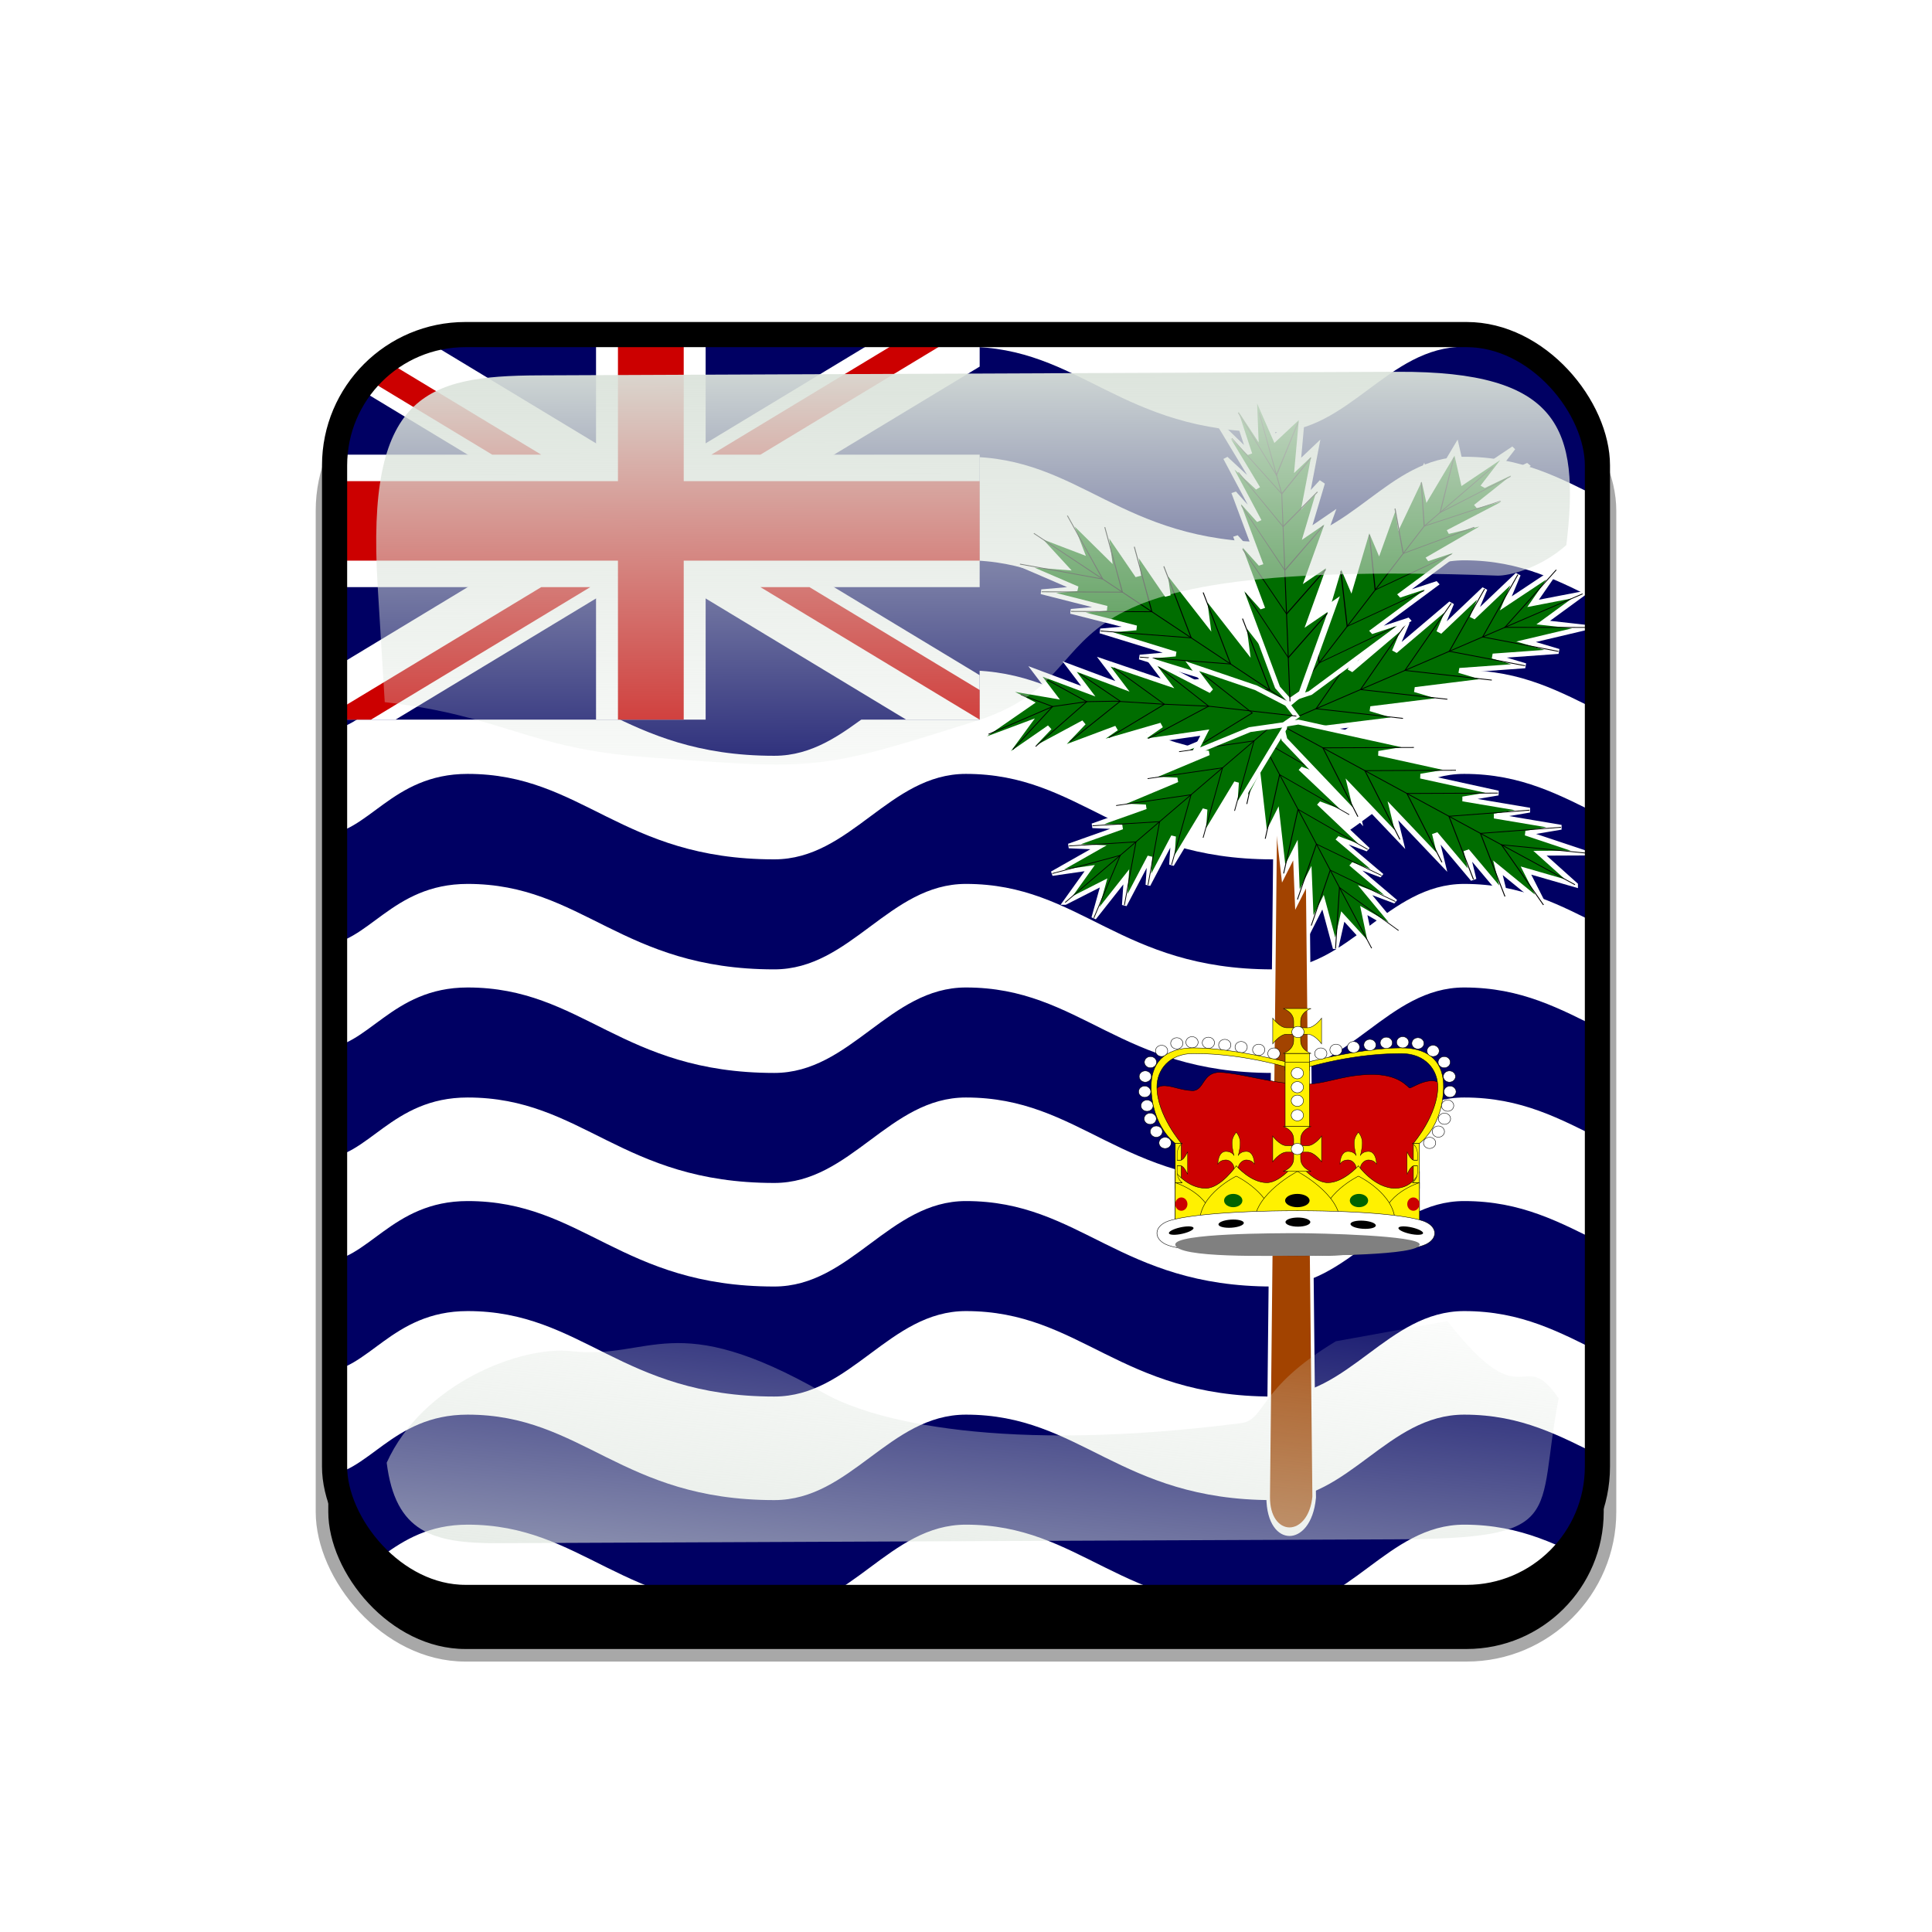 <?xml version="1.0" encoding="UTF-8" standalone="no"?>
<svg xmlns:dc="http://purl.org/dc/elements/1.1/" xmlns:cc="http://creativecommons.org/ns#" xmlns:rdf="http://www.w3.org/1999/02/22-rdf-syntax-ns#" xmlns:svg="http://www.w3.org/2000/svg" xmlns="http://www.w3.org/2000/svg" xmlns:xlink="http://www.w3.org/1999/xlink" xmlns:sodipodi="http://sodipodi.sourceforge.net/DTD/sodipodi-0.dtd" xmlns:inkscape="http://www.inkscape.org/namespaces/inkscape" width="768" height="768" id="svg2" version="1.1" inkscape:version="0.48.1 r9760" sodipodi:docname="template.svg">
  <defs id="defs4">
    <clipPath clipPathUnits="userSpaceOnUse" id="clipPathFlag">
      <rect id="rect3918" height="511" x="0.5" style="fill:#000000;fill-opacity:0.67;stroke:none" width="511" y="0.5" ry="57"/>
    </clipPath>
    <linearGradient id="linearGradient3852" inkscape:collect="always">
      <stop id="stop3854" offset="0" style="stop-color:#dbe3db;stop-opacity:1;"/>
      <stop id="stop3856" offset="1" style="stop-color:#dbe3db;stop-opacity:0;"/>
    </linearGradient>
    <linearGradient inkscape:collect="always" xlink:href="#linearGradient3852" id="linearGradient3070" gradientUnits="userSpaceOnUse" x1="339.549" y1="646.636" x2="345.746" y2="566.636" gradientTransform="matrix(0.932,0,0,0.932,7.947,7.232)"/>
    <clipPath id="clipPath3882" clipPathUnits="userSpaceOnUse">
      <path sodipodi:type="inkscape:offset" inkscape:radius="11.844458" inkscape:original="M 243.75 118.0625 C 179.93919 118.0625 128.5625 169.43919 128.5625 233.25 L 128.5625 528.59375 C 128.5625 592.40456 179.93919 643.78125 243.75 643.78125 L 539.09375 643.78125 C 602.90456 643.78125 654.28125 592.40456 654.28125 528.59375 L 654.28125 233.25 C 654.28125 169.43919 602.90456 118.0625 539.09375 118.0625 L 243.75 118.0625 z " style="color:#000000;fill:none;stroke:none;stroke-width:20;marker:none;visibility:visible;display:inline;overflow:visible;enable-background:accumulate" id="path3884" d="m 243.75,106.219 c -70.168,0 -127.031,56.863 -127.031,127.031 l 0,295.344 c 0,70.168 56.863,127.031 127.031,127.031 l 295.344,0 c 70.168,0 127.031,-56.863 127.031,-127.031 l 0,-295.344 c 0,-70.168 -56.863,-127.031 -127.031,-127.031 l -295.344,0 z"/>
    </clipPath>
    <linearGradient id="linearGradient3852-0" inkscape:collect="always">
      <stop id="stop3854-6" offset="0" style="stop-color:#dbe3db;stop-opacity:1;"/>
      <stop id="stop3856-1" offset="1" style="stop-color:#dbe3db;stop-opacity:0;"/>
    </linearGradient>
    <linearGradient inkscape:collect="always" xlink:href="#linearGradient3852-0" id="linearGradient3070-5" gradientUnits="userSpaceOnUse" x1="339.549" y1="646.636" x2="345.746" y2="566.636" gradientTransform="matrix(0.932,0,0,0.932,7.947,7.232)"/>
    <linearGradient inkscape:collect="always" xlink:href="#linearGradient3852-0" id="linearGradient5122" gradientUnits="userSpaceOnUse" gradientTransform="matrix(1.157,0,0,1.317,-91.204,-253.988)" x1="342.188" y1="705.758" x2="358.076" y2="523.407"/>
    <linearGradient inkscape:collect="always" xlink:href="#linearGradient3852-0" id="linearGradient5125" gradientUnits="userSpaceOnUse" gradientTransform="matrix(0.953,0,0,0.866,11.575,-4.502)" x1="405.263" y1="118.065" x2="405.746" y2="360.922"/>
    <clipPath clipPathUnits="userSpaceOnUse" id="clipPath5712">
      <rect mask="none" inkscape:label="#rect4203" ry="64.777" y="0" width="512" style="fill:none;display:inline" x="0" height="512" id="rect5714"/>
    </clipPath>
    <filter inkscape:collect="always" id="filter5740">
      <feGaussianBlur inkscape:collect="always" stdDeviation="5.12" id="feGaussianBlur5742"/>
    </filter>
    <clipPath clipPathUnits="userSpaceOnUse" id="clipPath5796">
      <rect inkscape:label="#rect4203" ry="57" y="0" width="512" style="fill:none;stroke:#00fa00;stroke-width:20;stroke-miterlimit:4;stroke-opacity:1;stroke-dasharray:none;display:inline" x="0" height="512" id="rect5798"/>
    </clipPath>
    <filter inkscape:collect="always" id="filter5912">
      <feGaussianBlur inkscape:collect="always" stdDeviation="17.92" id="feGaussianBlur5914"/>
    </filter>
  </defs>
  <sodipodi:namedview id="base" pagecolor="#ffffff" bordercolor="#666666" borderopacity="1.0" inkscape:pageopacity="0.0" inkscape:pageshadow="2" inkscape:zoom="0.65494792" inkscape:cx="191.61829" inkscape:cy="384" inkscape:document-units="px" showgrid="false" inkscape:window-width="1280" inkscape:window-height="723" inkscape:window-x="0" inkscape:window-y="24" inkscape:window-maximized="1"/>

  <g id="template-button" inkscape:label="template-button" style="display:inline">
  &gt;
  <g inkscape:label="00" id="00" style="display:inline" transform="translate(90,90)">
    <rect inkscape:label="#rect4203" ry="57" y="56" width="512" style="fill:#000000;fill-opacity:1;stroke:#a8a8a8;stroke-width:5;stroke-miterlimit:4;stroke-opacity:1;stroke-dasharray:none;display:inline;filter:url(#filter5912)" x="38" height="512" id="shadow"/>
  </g>
  <g id="01" inkscape:label="01" style="display:inline" transform="translate(128,128)" clip-path="url(#clipPathFlag)">
    <rect id="mask" height="512" x="0" style="fill:#0000ff;fill-opacity:1;stroke:none" width="512" y="0" ry="57" inkscape:label="#rect4203"/>
  <g id="flag" clip-path="url(#clipPath7813)" inkscape:label="#g7322">
    <g transform="matrix(1.032,0,0,1.032,3.8757317e-5,2.3478526e-5)" id="g577">
      <rect y="-8e-06" x="0" height="496.063" width="992.126" id="rect576" style="font-size:12px;fill:#ffffff;fill-rule:evenodd;stroke:none"/>
      <path transform="matrix(1,0,0,0.929,0,124.619)" sodipodi:nodetypes="ccccccccccccccccccccccccc" id="path570" d="m 992.126,330.3 c -11.117,7.201 -20.668,24.031 -50.201,24.031 -59.05,0 -73.817,-35.433 -118.109,-35.433 -29.525,0 -44.289,35.433 -73.816,35.433 -59.055,0 -73.819,-35.433 -118.11,-35.433 -29.528,0 -44.292,35.433 -73.819,35.433 -59.055,0 -73.819,-35.433 -118.11,-35.433 -29.528,0 -44.292,35.433 -73.819,35.433 -59.055,0 -73.819,-35.433 -118.11,-35.433 -29.529,0 -44.292,35.433 -73.819,35.433 -59.055,0 -73.82,-35.433 -118.111,-35.433 -29.527,0 -38.386,25.249 -56.102,25.249 l 0,45.617 c 17.716,0 26.575,-25.249 56.102,-25.249 44.291,0 59.056,35.433 118.111,35.433 29.527,0 44.29,-35.433 73.819,-35.433 44.29,0 59.055,35.433 118.11,35.433 29.527,0 44.291,-35.433 73.819,-35.433 44.291,0 59.055,35.433 118.11,35.433 29.527,0 44.291,-35.433 73.819,-35.433 44.291,0 59.055,35.433 118.11,35.433 29.527,0 44.291,-35.433 73.816,-35.433 44.292,0 59.059,35.433 118.109,35.433 29.533,0 39.084,-10.041 50.201,-17.242 l 0,-52.406 z" style="font-size:12px;fill:#000063;fill-opacity:1;fill-rule:evenodd;stroke:none" inkscape:connector-curvature="0"/>
      <path transform="matrix(1,0,0,0.929,0,42.349)" sodipodi:nodetypes="ccccccccccccccccccccccccc" id="path571" d="m 992.126,330.3 c -11.117,7.201 -20.668,24.031 -50.201,24.031 -59.05,0 -73.817,-35.433 -118.109,-35.433 -29.525,0 -44.289,35.433 -73.816,35.433 -59.055,0 -73.819,-35.433 -118.11,-35.433 -29.528,0 -44.292,35.433 -73.819,35.433 -59.055,0 -73.819,-35.433 -118.11,-35.433 -29.528,0 -44.292,35.433 -73.819,35.433 -59.055,0 -73.819,-35.433 -118.11,-35.433 -29.529,0 -44.292,35.433 -73.819,35.433 -59.055,0 -73.82,-35.433 -118.111,-35.433 -29.527,0 -38.386,25.249 -56.102,25.249 l 0,45.617 c 17.716,0 26.575,-25.249 56.102,-25.249 44.291,0 59.056,35.433 118.111,35.433 29.527,0 44.29,-35.433 73.819,-35.433 44.29,0 59.055,35.433 118.11,35.433 29.527,0 44.291,-35.433 73.819,-35.433 44.291,0 59.055,35.433 118.11,35.433 29.527,0 44.291,-35.433 73.819,-35.433 44.291,0 59.055,35.433 118.11,35.433 29.527,0 44.291,-35.433 73.816,-35.433 44.292,0 59.059,35.433 118.109,35.433 29.533,0 39.084,-10.041 50.201,-17.242 l 0,-52.406 z" style="font-size:12px;fill:#000063;fill-opacity:1;fill-rule:evenodd;stroke:none" inkscape:connector-curvature="0"/>
      <path transform="matrix(1,0,0,0.929,0,-39.921)" sodipodi:nodetypes="ccccccccccccccccccccccccc" id="path572" d="m 992.126,330.3 c -11.117,7.201 -20.668,24.031 -50.201,24.031 -59.05,0 -73.817,-35.433 -118.109,-35.433 -29.525,0 -44.289,35.433 -73.816,35.433 -59.055,0 -73.819,-35.433 -118.11,-35.433 -29.528,0 -44.292,35.433 -73.819,35.433 -59.055,0 -73.819,-35.433 -118.11,-35.433 -29.528,0 -44.292,35.433 -73.819,35.433 -59.055,0 -73.819,-35.433 -118.11,-35.433 -29.529,0 -44.292,35.433 -73.819,35.433 -59.055,0 -73.82,-35.433 -118.111,-35.433 -29.527,0 -38.386,25.249 -56.102,25.249 l 0,45.617 c 17.716,0 26.575,-25.249 56.102,-25.249 44.291,0 59.056,35.433 118.111,35.433 29.527,0 44.29,-35.433 73.819,-35.433 44.29,0 59.055,35.433 118.11,35.433 29.527,0 44.291,-35.433 73.819,-35.433 44.291,0 59.055,35.433 118.11,35.433 29.527,0 44.291,-35.433 73.819,-35.433 44.291,0 59.055,35.433 118.11,35.433 29.527,0 44.291,-35.433 73.816,-35.433 44.292,0 59.059,35.433 118.109,35.433 29.533,0 39.084,-10.041 50.201,-17.242 l 0,-52.406 z" style="font-size:12px;fill:#000063;fill-opacity:1;fill-rule:evenodd;stroke:none" inkscape:connector-curvature="0"/>
      <path transform="matrix(1,0,0,0.929,0,-122.19)" sodipodi:nodetypes="ccccccccccccccccccccccccc" id="path573" d="m 992.126,330.3 c -11.117,7.201 -20.668,24.031 -50.201,24.031 -59.05,0 -73.817,-35.433 -118.109,-35.433 -29.525,0 -44.289,35.433 -73.816,35.433 -59.055,0 -73.819,-35.433 -118.11,-35.433 -29.528,0 -44.292,35.433 -73.819,35.433 -59.055,0 -73.819,-35.433 -118.11,-35.433 -29.528,0 -44.292,35.433 -73.819,35.433 -59.055,0 -73.819,-35.433 -118.11,-35.433 -29.529,0 -44.292,35.433 -73.819,35.433 -59.055,0 -73.82,-35.433 -118.111,-35.433 -29.527,0 -38.386,25.249 -56.102,25.249 l 0,45.617 c 17.716,0 26.575,-25.249 56.102,-25.249 44.291,0 59.056,35.433 118.111,35.433 29.527,0 44.29,-35.433 73.819,-35.433 44.29,0 59.055,35.433 118.11,35.433 29.527,0 44.291,-35.433 73.819,-35.433 44.291,0 59.055,35.433 118.11,35.433 29.527,0 44.291,-35.433 73.819,-35.433 44.291,0 59.055,35.433 118.11,35.433 29.527,0 44.291,-35.433 73.816,-35.433 44.292,0 59.059,35.433 118.109,35.433 29.533,0 39.084,-10.041 50.201,-17.242 l 0,-52.406 z" style="font-size:12px;fill:#000063;fill-opacity:1;fill-rule:evenodd;stroke:none" inkscape:connector-curvature="0"/>
      <path transform="matrix(1,0,0,0.929,-3.755093e-5,-204.46)" sodipodi:nodetypes="ccccccccccccccccccccccccc" id="path574" d="m 992.126,330.3 c -11.117,7.201 -20.668,24.031 -50.201,24.031 -59.05,0 -73.817,-35.433 -118.109,-35.433 -29.525,0 -44.289,35.433 -73.816,35.433 -59.055,0 -73.819,-35.433 -118.11,-35.433 -29.528,0 -44.292,35.433 -73.819,35.433 -59.055,0 -73.819,-35.433 -118.11,-35.433 -29.528,0 -44.292,35.433 -73.819,35.433 -59.055,0 -73.819,-35.433 -118.11,-35.433 -29.529,0 -44.292,35.433 -73.819,35.433 -59.055,0 -73.82,-35.433 -118.111,-35.433 -29.527,0 -38.386,25.249 -56.102,25.249 l 0,45.617 c 17.716,0 26.575,-25.249 56.102,-25.249 44.291,0 59.056,35.433 118.111,35.433 29.527,0 44.29,-35.433 73.819,-35.433 44.29,0 59.055,35.433 118.11,35.433 29.527,0 44.291,-35.433 73.819,-35.433 44.291,0 59.055,35.433 118.11,35.433 29.527,0 44.291,-35.433 73.819,-35.433 44.291,0 59.055,35.433 118.11,35.433 29.527,0 44.291,-35.433 73.816,-35.433 44.292,0 59.059,35.433 118.109,35.433 29.533,0 39.084,-10.041 50.201,-17.242 l 0,-52.406 z" style="font-size:12px;fill:#000063;fill-opacity:1;fill-rule:evenodd;stroke:none" inkscape:connector-curvature="0"/>
      <path transform="matrix(1,0,0,0.929,-3.755093e-5,-286.729)" sodipodi:nodetypes="ccccccccccccccccccccccccc" id="path575" d="m 992.126,330.3 c -11.117,7.201 -20.668,24.031 -50.201,24.031 -59.05,0 -73.817,-35.433 -118.109,-35.433 -29.525,0 -44.289,35.433 -73.816,35.433 -59.055,0 -73.819,-35.433 -118.11,-35.433 -29.528,0 -44.292,35.433 -73.819,35.433 -59.055,0 -73.819,-35.433 -118.11,-35.433 -29.528,0 -44.292,35.433 -73.819,35.433 -59.055,0 -73.819,-35.433 -118.11,-35.433 -29.529,0 -44.292,35.433 -73.819,35.433 -59.055,0 -73.82,-35.433 -118.111,-35.433 -29.527,0 -38.386,25.249 -56.102,25.249 l 0,45.617 c 17.716,0 26.575,-25.249 56.102,-25.249 44.291,0 59.056,35.433 118.111,35.433 29.527,0 44.29,-35.433 73.819,-35.433 44.29,0 59.055,35.433 118.11,35.433 29.527,0 44.291,-35.433 73.819,-35.433 44.291,0 59.055,35.433 118.11,35.433 29.527,0 44.291,-35.433 73.819,-35.433 44.291,0 59.055,35.433 118.11,35.433 29.527,0 44.291,-35.433 73.816,-35.433 44.292,0 59.059,35.433 118.109,35.433 29.533,0 39.084,-10.041 50.201,-17.242 l 0,-52.406 z" style="font-size:12px;fill:#000063;fill-opacity:1;fill-rule:evenodd;stroke:none" inkscape:connector-curvature="0"/>
    </g>
    <g id="g684" transform="matrix(0.527,0,0,0.637,0,0.063)">
      <rect y="-4.6000001e-05" x="0" height="248.032" width="496.063" id="rect683" style="font-size:12px;fill:#000063;fill-opacity:1;fill-rule:evenodd;stroke-width:1pt"/>
      <g style="font-size:12px" transform="matrix(8.268,0,0,8.268,0,2.288818e-5)" id="g584">
        <path id="path146" d="M 0,0 0,3.354 53.292,30 60,30 60,26.646 6.708,0 0,0 z M 60,0 60,3.354 6.708,30 0,30 0,26.646 53.292,0 60,0 z" style="font-size:12px;fill:#ffffff;stroke-width:1pt" inkscape:connector-curvature="0"/>
        <path id="path136" d="M 25,0 25,30 35,30 35,0 25,0 z M 0,10 0,20 60,20 60,10 0,10 z" style="font-size:12px;fill:#ffffff;stroke-width:1pt" inkscape:connector-curvature="0"/>
        <path id="path141" d="m 0,12 0,6 60,0 0,-6 -60,0 z m 27,-12 0,30 6,0 0,-30 -6,0 z" style="font-size:12px;fill:#cc0000;stroke-width:1pt" inkscape:connector-curvature="0"/>
        <path id="path150" d="M 0,30 20,20 24.472,20 4.472,30 0,30 z M 0,0 20,10 15.528,10 0,2.236 0,0 z m 35.528,10 20,-10 L 60,0 40,10 35.528,10 z M 60,30 40,20 44.472,20 60,27.764 60,30 z" style="font-size:12px;fill:#cc0000;stroke-width:1pt" inkscape:connector-curvature="0"/>
      </g>
    </g>
    <g id="g8037" transform="translate(-382,0)">
      <g transform="matrix(1.032,0,0,1.032,0,-15.937)" id="g1127">
        <path inkscape:connector-curvature="0" style="fill:#a24300;fill-opacity:1;fill-rule:evenodd;stroke:#ffffff;stroke-width:6.935;stroke-linecap:butt;stroke-linejoin:miter;stroke-opacity:1;stroke-dasharray:none" d="M 814.961,-301.181 797.244,407.48 c 0,37.298 80.097,37.298 88.583,0 l -17.717,-708.661 -53.149,0 z" id="path861" sodipodi:nodetypes="ccccc" transform="matrix(0.2,0,0,0.475,575.166,274.565)"/>
        <g id="g862" transform="matrix(0.725,0,0,0.623,202.064,41.434)">
          <g id="g852" transform="matrix(-0.315,0.105,-0.138,-0.303,1046.472,373.319)">
            <path inkscape:connector-curvature="0" style="font-size:12px;fill:#006d00;fill-rule:evenodd;stroke:#ffffff;stroke-width:8.25;stroke-dasharray:none" d="m 496.063,549.213 17.717,70.866 35.433,-53.15 -17.717,88.583 35.433,-35.433 -35.433,88.582 35.433,-35.433 -35.433,88.583 35.433,-35.433 -35.433,106.299 35.433,-35.433 -35.433,106.299 35.433,-35.433 -35.433,106.299 -17.716,53.151 -17.717,17.72 -17.717,-17.72 -17.716,-53.151 -35.433,-106.299 35.433,35.433 -35.433,-106.299 35.433,35.433 -35.433,-106.299 35.433,35.433 -35.433,-88.583 35.433,35.433 -35.433,-88.582 35.433,35.433 -17.717,-88.583 35.433,53.15 17.717,-70.866 z" id="path853" sodipodi:nodetypes="ccccccccccccccccccccccccccccccc" transform="translate(177.166,-224.052)"/>
            <path inkscape:connector-curvature="0" style="font-size:12px;fill:none;stroke:#000000;stroke-width:1pt" d="m 496.063,549.213 0,496.067" id="path854" sodipodi:nodetypes="cc" transform="translate(177.166,-224.052)"/>
            <path inkscape:connector-curvature="0" style="font-size:12px;fill:none;stroke:#000000;stroke-width:1pt" d="M 425.197,868.11 496.063,974.409 566.929,868.11" id="path855" sodipodi:nodetypes="ccc" transform="translate(177.166,-224.052)"/>
            <path inkscape:connector-curvature="0" style="font-size:12px;fill:none;stroke:#000000;stroke-width:1pt" d="m 425.197,797.244 70.866,106.299 70.866,-106.299" id="path856" sodipodi:nodetypes="ccc" transform="translate(177.166,-224.052)"/>
            <path inkscape:connector-curvature="0" style="font-size:12px;fill:none;stroke:#000000;stroke-width:1pt" d="m 425.197,726.378 70.866,106.299 70.866,-106.299" id="path857" sodipodi:nodetypes="ccc" transform="translate(177.166,-224.052)"/>
            <path inkscape:connector-curvature="0" style="font-size:12px;fill:none;stroke:#000000;stroke-width:1pt" d="m 425.197,673.228 70.866,88.583 70.866,-88.583" id="path858" sodipodi:nodetypes="ccc" transform="translate(177.166,-224.052)"/>
            <path inkscape:connector-curvature="0" style="font-size:12px;fill:none;stroke:#000000;stroke-width:1pt" d="m 425.197,620.079 70.866,88.582 70.866,-88.582" id="path859" sodipodi:nodetypes="ccc" transform="translate(177.166,-224.052)"/>
            <path inkscape:connector-curvature="0" style="font-size:12px;fill:none;stroke:#000000;stroke-width:1pt" d="m 442.913,566.929 53.15,106.299 53.15,-106.299" id="path860" sodipodi:nodetypes="ccc" transform="translate(177.166,-224.052)"/>
          </g>
          <g id="g738" transform="matrix(0.237,-0.282,0.295,0.228,354.567,204.654)">
            <path inkscape:connector-curvature="0" style="font-size:12px;fill:#006d00;fill-rule:evenodd;stroke:#ffffff;stroke-width:8.25;stroke-dasharray:none" d="m 496.063,549.213 17.717,70.866 35.433,-53.15 -17.717,88.583 35.433,-35.433 -35.433,88.582 35.433,-35.433 -35.433,88.583 35.433,-35.433 -35.433,106.299 35.433,-35.433 -35.433,106.299 35.433,-35.433 -35.433,106.299 -17.716,53.151 -17.717,17.72 -17.717,-17.72 -17.716,-53.151 -35.433,-106.299 35.433,35.433 -35.433,-106.299 35.433,35.433 -35.433,-106.299 35.433,35.433 -35.433,-88.583 35.433,35.433 -35.433,-88.582 35.433,35.433 -17.717,-88.583 35.433,53.15 17.717,-70.866 z" id="path739" sodipodi:nodetypes="ccccccccccccccccccccccccccccccc" transform="translate(177.166,-224.052)"/>
            <path inkscape:connector-curvature="0" style="font-size:12px;fill:none;stroke:#000000;stroke-width:1pt" d="m 496.063,549.213 0,496.067" id="path740" sodipodi:nodetypes="cc" transform="translate(177.166,-224.052)"/>
            <path inkscape:connector-curvature="0" style="font-size:12px;fill:none;stroke:#000000;stroke-width:1pt" d="M 425.197,868.11 496.063,974.409 566.929,868.11" id="path741" sodipodi:nodetypes="ccc" transform="translate(177.166,-224.052)"/>
            <path inkscape:connector-curvature="0" style="font-size:12px;fill:none;stroke:#000000;stroke-width:1pt" d="m 425.197,797.244 70.866,106.299 70.866,-106.299" id="path742" sodipodi:nodetypes="ccc" transform="translate(177.166,-224.052)"/>
            <path inkscape:connector-curvature="0" style="font-size:12px;fill:none;stroke:#000000;stroke-width:1pt" d="m 425.197,726.378 70.866,106.299 70.866,-106.299" id="path743" sodipodi:nodetypes="ccc" transform="translate(177.166,-224.052)"/>
            <path inkscape:connector-curvature="0" style="font-size:12px;fill:none;stroke:#000000;stroke-width:1pt" d="m 425.197,673.228 70.866,88.583 70.866,-88.583" id="path744" sodipodi:nodetypes="ccc" transform="translate(177.166,-224.052)"/>
            <path inkscape:connector-curvature="0" style="font-size:12px;fill:none;stroke:#000000;stroke-width:1pt" d="m 425.197,620.079 70.866,88.582 70.866,-88.582" id="path745" sodipodi:nodetypes="ccc" transform="translate(177.166,-224.052)"/>
            <path inkscape:connector-curvature="0" style="font-size:12px;fill:none;stroke:#000000;stroke-width:1pt" d="m 442.913,566.929 53.15,106.299 53.15,-106.299" id="path746" sodipodi:nodetypes="ccc" transform="translate(177.166,-224.052)"/>
          </g>
          <g id="g747" transform="matrix(0.152,0.335,-0.333,0.167,907.539,-153.47)">
            <path inkscape:connector-curvature="0" style="font-size:12px;fill:#006d00;fill-rule:evenodd;stroke:#ffffff;stroke-width:8.25;stroke-dasharray:none" d="m 496.063,549.213 17.717,70.866 35.433,-53.15 -17.717,88.583 35.433,-35.433 -35.433,88.582 35.433,-35.433 -35.433,88.583 35.433,-35.433 -35.433,106.299 35.433,-35.433 -35.433,106.299 35.433,-35.433 -35.433,106.299 -17.716,53.151 -17.717,17.72 -17.717,-17.72 -17.716,-53.151 -35.433,-106.299 35.433,35.433 -35.433,-106.299 35.433,35.433 -35.433,-106.299 35.433,35.433 -35.433,-88.583 35.433,35.433 -35.433,-88.582 35.433,35.433 -17.717,-88.583 35.433,53.15 17.717,-70.866 z" id="path748" sodipodi:nodetypes="ccccccccccccccccccccccccccccccc" transform="translate(177.166,-224.052)"/>
            <path inkscape:connector-curvature="0" style="font-size:12px;fill:none;stroke:#000000;stroke-width:1pt" d="m 496.063,549.213 0,496.067" id="path749" sodipodi:nodetypes="cc" transform="translate(177.166,-224.052)"/>
            <path inkscape:connector-curvature="0" style="font-size:12px;fill:none;stroke:#000000;stroke-width:1pt" d="M 425.197,868.11 496.063,974.409 566.929,868.11" id="path750" sodipodi:nodetypes="ccc" transform="translate(177.166,-224.052)"/>
            <path inkscape:connector-curvature="0" style="font-size:12px;fill:none;stroke:#000000;stroke-width:1pt" d="m 425.197,797.244 70.866,106.299 70.866,-106.299" id="path751" sodipodi:nodetypes="ccc" transform="translate(177.166,-224.052)"/>
            <path inkscape:connector-curvature="0" style="font-size:12px;fill:none;stroke:#000000;stroke-width:1pt" d="m 425.197,726.378 70.866,106.299 70.866,-106.299" id="path752" sodipodi:nodetypes="ccc" transform="translate(177.166,-224.052)"/>
            <path inkscape:connector-curvature="0" style="font-size:12px;fill:none;stroke:#000000;stroke-width:1pt" d="m 425.197,673.228 70.866,88.583 70.866,-88.583" id="path753" sodipodi:nodetypes="ccc" transform="translate(177.166,-224.052)"/>
            <path inkscape:connector-curvature="0" style="font-size:12px;fill:none;stroke:#000000;stroke-width:1pt" d="m 425.197,620.079 70.866,88.582 70.866,-88.582" id="path754" sodipodi:nodetypes="ccc" transform="translate(177.166,-224.052)"/>
            <path inkscape:connector-curvature="0" style="font-size:12px;fill:none;stroke:#000000;stroke-width:1pt" d="m 442.913,566.929 53.15,106.299 53.15,-106.299" id="path755" sodipodi:nodetypes="ccc" transform="translate(177.166,-224.052)"/>
          </g>
          <g id="g756" transform="matrix(-0.21,0.302,-0.315,-0.199,1141.363,167.58)">
            <path inkscape:connector-curvature="0" style="font-size:12px;fill:#006d00;fill-rule:evenodd;stroke:#ffffff;stroke-width:8.25;stroke-dasharray:none" d="m 496.063,549.213 17.717,70.866 35.433,-53.15 -17.717,88.583 35.433,-35.433 -35.433,88.582 35.433,-35.433 -35.433,88.583 35.433,-35.433 -35.433,106.299 35.433,-35.433 -35.433,106.299 35.433,-35.433 -35.433,106.299 -17.716,53.151 -17.717,17.72 -17.717,-17.72 -17.716,-53.151 -35.433,-106.299 35.433,35.433 -35.433,-106.299 35.433,35.433 -35.433,-106.299 35.433,35.433 -35.433,-88.583 35.433,35.433 -35.433,-88.582 35.433,35.433 -17.717,-88.583 35.433,53.15 17.717,-70.866 z" id="path757" sodipodi:nodetypes="ccccccccccccccccccccccccccccccc" transform="translate(177.166,-224.052)"/>
            <path inkscape:connector-curvature="0" style="font-size:12px;fill:none;stroke:#000000;stroke-width:1pt" d="m 496.063,549.213 0,496.067" id="path758" sodipodi:nodetypes="cc" transform="translate(177.166,-224.052)"/>
            <path inkscape:connector-curvature="0" style="font-size:12px;fill:none;stroke:#000000;stroke-width:1pt" d="M 425.197,868.11 496.063,974.409 566.929,868.11" id="path759" sodipodi:nodetypes="ccc" transform="translate(177.166,-224.052)"/>
            <path inkscape:connector-curvature="0" style="font-size:12px;fill:none;stroke:#000000;stroke-width:1pt" d="m 425.197,797.244 70.866,106.299 70.866,-106.299" id="path760" sodipodi:nodetypes="ccc" transform="translate(177.166,-224.052)"/>
            <path inkscape:connector-curvature="0" style="font-size:12px;fill:none;stroke:#000000;stroke-width:1pt" d="m 425.197,726.378 70.866,106.299 70.866,-106.299" id="path761" sodipodi:nodetypes="ccc" transform="translate(177.166,-224.052)"/>
            <path inkscape:connector-curvature="0" style="font-size:12px;fill:none;stroke:#000000;stroke-width:1pt" d="m 425.197,673.228 70.866,88.583 70.866,-88.583" id="path762" sodipodi:nodetypes="ccc" transform="translate(177.166,-224.052)"/>
            <path inkscape:connector-curvature="0" style="font-size:12px;fill:none;stroke:#000000;stroke-width:1pt" d="m 425.197,620.079 70.866,88.582 70.866,-88.582" id="path763" sodipodi:nodetypes="ccc" transform="translate(177.166,-224.052)"/>
            <path inkscape:connector-curvature="0" style="font-size:12px;fill:none;stroke:#000000;stroke-width:1pt" d="m 442.913,566.929 53.15,106.299 53.15,-106.299" id="path764" sodipodi:nodetypes="ccc" transform="translate(177.166,-224.052)"/>
          </g>
          <g id="g765" transform="matrix(-0.208,-0.258,0.236,-0.235,689.986,567.277)">
            <path inkscape:connector-curvature="0" style="font-size:12px;fill:#006d00;fill-rule:evenodd;stroke:#ffffff;stroke-width:8.25;stroke-dasharray:none" d="m 496.063,549.213 17.717,70.866 35.433,-53.15 -17.717,88.583 35.433,-35.433 -35.433,88.582 35.433,-35.433 -35.433,88.583 35.433,-35.433 -35.433,106.299 35.433,-35.433 -35.433,106.299 35.433,-35.433 -35.433,106.299 -17.716,53.151 -17.717,17.72 -17.717,-17.72 -17.716,-53.151 -35.433,-106.299 35.433,35.433 -35.433,-106.299 35.433,35.433 -35.433,-106.299 35.433,35.433 -35.433,-88.583 35.433,35.433 -35.433,-88.582 35.433,35.433 -17.717,-88.583 35.433,53.15 17.717,-70.866 z" id="path766" sodipodi:nodetypes="ccccccccccccccccccccccccccccccc" transform="translate(177.166,-224.052)"/>
            <path inkscape:connector-curvature="0" style="font-size:12px;fill:none;stroke:#000000;stroke-width:1pt" d="m 496.063,549.213 0,496.067" id="path767" sodipodi:nodetypes="cc" transform="translate(177.166,-224.052)"/>
            <path inkscape:connector-curvature="0" style="font-size:12px;fill:none;stroke:#000000;stroke-width:1pt" d="M 425.197,868.11 496.063,974.409 566.929,868.11" id="path768" sodipodi:nodetypes="ccc" transform="translate(177.166,-224.052)"/>
            <path inkscape:connector-curvature="0" style="font-size:12px;fill:none;stroke:#000000;stroke-width:1pt" d="m 425.197,797.244 70.866,106.299 70.866,-106.299" id="path769" sodipodi:nodetypes="ccc" transform="translate(177.166,-224.052)"/>
            <path inkscape:connector-curvature="0" style="font-size:12px;fill:none;stroke:#000000;stroke-width:1pt" d="m 425.197,726.378 70.866,106.299 70.866,-106.299" id="path770" sodipodi:nodetypes="ccc" transform="translate(177.166,-224.052)"/>
            <path inkscape:connector-curvature="0" style="font-size:12px;fill:none;stroke:#000000;stroke-width:1pt" d="m 425.197,673.228 70.866,88.583 70.866,-88.583" id="path771" sodipodi:nodetypes="ccc" transform="translate(177.166,-224.052)"/>
            <path inkscape:connector-curvature="0" style="font-size:12px;fill:none;stroke:#000000;stroke-width:1pt" d="m 425.197,620.079 70.866,88.582 70.866,-88.582" id="path772" sodipodi:nodetypes="ccc" transform="translate(177.166,-224.052)"/>
            <path inkscape:connector-curvature="0" style="font-size:12px;fill:none;stroke:#000000;stroke-width:1pt" d="m 442.913,566.929 53.15,106.299 53.15,-106.299" id="path773" sodipodi:nodetypes="ccc" transform="translate(177.166,-224.052)"/>
          </g>
          <g id="g791" transform="matrix(-0.362,-0.099,-0.21,0.318,1222.415,-24.229)">
            <path inkscape:connector-curvature="0" style="font-size:12px;fill:#006d00;fill-rule:evenodd;stroke:#ffffff;stroke-width:8.25" d="m 460.63,549.213 28.643,70.866 42.223,-53.15 -10.184,88.583 27.9,-35.433 -17.716,88.582 25.249,-35.433 -25.249,88.583 35.433,-35.433 -35.433,106.299 35.433,-35.433 -35.433,106.299 35.433,-35.433 -35.433,106.299 -17.716,53.151 -17.717,17.72 -17.717,-17.72 -17.716,-53.151 -35.433,-106.299 35.433,35.433 -35.433,-106.299 35.433,35.433 -35.433,-106.299 35.433,35.433 -45.617,-88.583 45.617,35.433 -53.15,-88.582 42.966,35.433 -25.25,-88.583 35.433,53.15 10e-4,-70.866 z" id="path775" sodipodi:nodetypes="ccccccccccccccccccccccccccccccc" transform="translate(283.465,-124.016)"/>
            <path inkscape:connector-curvature="0" style="font-size:12px;fill:none;stroke:#000000;stroke-width:1pt" d="m 467.208,584.646 28.855,124.016 0,336.618" id="path776" sodipodi:nodetypes="ccc" transform="translate(283.465,-124.016)"/>
            <path inkscape:connector-curvature="0" style="font-size:12px;fill:none;stroke:#000000;stroke-width:1pt" d="m 436.23,885.827 59.833,88.582 60.682,-88.582" id="path777" sodipodi:nodetypes="ccc" transform="translate(283.465,-124.016)"/>
            <path inkscape:connector-curvature="0" style="font-size:12px;fill:none;stroke:#000000;stroke-width:1pt" d="m 434.533,814.961 61.53,88.582 60.682,-88.582" id="path778" sodipodi:nodetypes="ccc" transform="translate(283.465,-124.016)"/>
            <path inkscape:connector-curvature="0" style="font-size:12px;fill:none;stroke:#000000;stroke-width:1pt" d="m 435.381,744.095 60.682,88.582 59.833,-88.582" id="path779" sodipodi:nodetypes="ccc" transform="translate(283.465,-124.016)"/>
            <path inkscape:connector-curvature="0" style="font-size:12px;fill:none;stroke:#000000;stroke-width:1pt" d="m 432.835,690.945 63.228,70.866 53.149,-70.866" id="path780" sodipodi:nodetypes="ccc" transform="translate(283.465,-124.016)"/>
            <path inkscape:connector-curvature="0" style="font-size:12px;fill:none;stroke:#000000;stroke-width:1pt" d="m 425.197,637.796 70.866,70.865 45.406,-70.865" id="path781" sodipodi:nodetypes="ccc" transform="translate(283.465,-124.016)"/>
            <path inkscape:connector-curvature="0" style="font-size:12px;fill:none;stroke:#000000;stroke-width:1pt" d="m 436.124,593.238 53.15,86.886 35.327,-95.478" id="path782" sodipodi:nodetypes="ccc" transform="translate(283.465,-124.016)"/>
          </g>
          <g id="g800" transform="matrix(0.361,0.104,0.013,0.381,452.761,-239.266)">
            <path inkscape:connector-curvature="0" style="font-size:12px;fill:#006d00;fill-rule:evenodd;stroke:#ffffff;stroke-width:8.25" d="m 460.63,549.213 28.643,70.866 42.223,-53.15 -10.184,88.583 27.9,-35.433 -17.716,88.582 25.249,-35.433 -25.249,88.583 35.433,-35.433 -35.433,106.299 35.433,-35.433 -35.433,106.299 35.433,-35.433 -35.433,106.299 -17.716,53.151 -17.717,17.72 -17.717,-17.72 -17.716,-53.151 -35.433,-106.299 35.433,35.433 -35.433,-106.299 35.433,35.433 -35.433,-106.299 35.433,35.433 -45.617,-88.583 45.617,35.433 -53.15,-88.582 42.966,35.433 -25.25,-88.583 35.433,53.15 10e-4,-70.866 z" id="path801" sodipodi:nodetypes="ccccccccccccccccccccccccccccccc" transform="translate(283.465,-124.016)"/>
            <path inkscape:connector-curvature="0" style="font-size:12px;fill:none;stroke:#000000;stroke-width:1pt" d="m 467.208,584.646 28.855,124.016 0,336.618" id="path802" sodipodi:nodetypes="ccc" transform="translate(283.465,-124.016)"/>
            <path inkscape:connector-curvature="0" style="font-size:12px;fill:none;stroke:#000000;stroke-width:1pt" d="m 436.23,885.827 59.833,88.582 60.682,-88.582" id="path803" sodipodi:nodetypes="ccc" transform="translate(283.465,-124.016)"/>
            <path inkscape:connector-curvature="0" style="font-size:12px;fill:none;stroke:#000000;stroke-width:1pt" d="m 434.533,814.961 61.53,88.582 60.682,-88.582" id="path804" sodipodi:nodetypes="ccc" transform="translate(283.465,-124.016)"/>
            <path inkscape:connector-curvature="0" style="font-size:12px;fill:none;stroke:#000000;stroke-width:1pt" d="m 435.381,744.095 60.682,88.582 59.833,-88.582" id="path805" sodipodi:nodetypes="ccc" transform="translate(283.465,-124.016)"/>
            <path inkscape:connector-curvature="0" style="font-size:12px;fill:none;stroke:#000000;stroke-width:1pt" d="m 432.835,690.945 63.228,70.866 53.149,-70.866" id="path806" sodipodi:nodetypes="ccc" transform="translate(283.465,-124.016)"/>
            <path inkscape:connector-curvature="0" style="font-size:12px;fill:none;stroke:#000000;stroke-width:1pt" d="m 425.197,637.796 70.866,70.865 45.406,-70.865" id="path807" sodipodi:nodetypes="ccc" transform="translate(283.465,-124.016)"/>
            <path inkscape:connector-curvature="0" style="font-size:12px;fill:none;stroke:#000000;stroke-width:1pt" d="m 436.124,593.238 53.15,86.886 35.327,-95.478" id="path808" sodipodi:nodetypes="ccc" transform="translate(283.465,-124.016)"/>
          </g>
          <g id="g843" transform="matrix(0.046,-0.365,0.326,0.065,379.58,479.543)">
            <path inkscape:connector-curvature="0" style="font-size:12px;fill:#006d00;fill-rule:evenodd;stroke:#ffffff;stroke-width:8.25" d="m 354.331,531.496 88.583,88.583 17.716,-53.149 0,88.582 35.433,-35.433 -17.716,88.583 35.432,-35.434 -17.716,88.584 35.433,-35.433 -17.716,106.299 35.433,-35.433 -35.433,106.299 35.433,-35.433 -17.717,106.298 -17.716,53.151 -17.717,17.72 -17.717,-17.72 -17.716,-53.151 -53.15,-82.294 35.434,11.429 -35.433,-106.299 35.433,35.433 -53.15,-106.299 35.433,35.433 -53.15,-88.584 53.15,35.434 -70.866,-88.583 53.149,35.433 -70.866,-70.866 70.866,35.433 -53.149,-88.583 z" id="path810" sodipodi:nodetypes="ccccccccccccccccccccccccccccccc" transform="translate(442.914,-42.966)"/>
            <path inkscape:connector-curvature="0" style="font-size:12px;fill:none;stroke:#000000;stroke-width:1pt" d="m 378.962,560.015 63.952,95.497 17.716,53.15 8.859,45.205 8.858,78.811 9.315,70.866 8.401,141.736" id="path811" sodipodi:nodetypes="ccccccc" transform="translate(442.914,-42.966)"/>
            <path inkscape:connector-curvature="0" style="font-size:12px;fill:none;stroke:#000000;stroke-width:1pt" d="m 425.197,903.544 63.665,70.866 50.749,-88.583" id="path812" sodipodi:nodetypes="ccc" transform="translate(442.914,-42.966)"/>
            <path inkscape:connector-curvature="0" style="font-size:12px;fill:none;stroke:#000000;stroke-width:1pt" d="m 417.082,814.961 70.579,88.583 50.75,-88.583" id="path813" sodipodi:nodetypes="ccc" transform="translate(442.914,-42.966)"/>
            <path inkscape:connector-curvature="0" style="font-size:12px;fill:none;stroke:#000000;stroke-width:1pt" d="m 407.48,752.443 70.867,80.235 45.948,-88.583" id="path814" sodipodi:nodetypes="ccc" transform="translate(442.914,-42.966)"/>
            <path inkscape:connector-curvature="0" style="font-size:12px;fill:none;stroke:#000000;stroke-width:1pt" d="m 372.047,637.796 88.583,70.866 25.831,-70.866" id="path815" sodipodi:nodetypes="ccc" transform="translate(442.914,-42.966)"/>
            <path inkscape:connector-curvature="0" style="font-size:12px;fill:none;stroke:#000000;stroke-width:1pt" d="m 360.618,602.363 82.296,53.149 10.515,-53.149" id="path816" sodipodi:nodetypes="ccc" transform="translate(442.914,-42.966)"/>
            <path inkscape:connector-curvature="0" style="font-size:12px;fill:none;stroke:#000000;stroke-width:1pt" d="m 389.764,690.945 81.095,70.866 33.946,-70.866" id="path817" sodipodi:nodetypes="ccc" transform="translate(442.914,-42.966)"/>
          </g>
        </g>
      </g>
      <g id="g1060" transform="matrix(0.137,0,0,0.126,648.356,208.191)">
        <path inkscape:connector-curvature="0" style="fill:#cc0000;fill-opacity:1;fill-rule:evenodd;stroke:#000000;stroke-width:1pt;stroke-linecap:butt;stroke-linejoin:miter;stroke-opacity:1" d="M 541.459,1173.31 539.761,944.167 478.657,837.233 c -15.277,-52.618 -7.754,-78.079 16.973,-79.776 24.728,-1.698 49.224,13.579 84.868,15.276 35.645,1.697 28.856,-59.408 81.474,-57.71 52.618,1.697 144.276,32.25 222.355,37.342 78.078,5.092 118.813,-27.158 208.773,-30.553 89.97,-3.395 113.73,42.435 118.82,42.435 5.09,0 30.55,-18.672 56.01,-22.066 25.46,-3.395 33.95,10.184 33.95,10.184 0,0 -1.7,57.71 -13.58,91.657 -11.88,33.948 -54.32,89.961 -56.01,89.961 -1.7,0 -15.28,249.517 -15.28,251.207 0,1.7 -675.551,-6.79 -675.551,-11.88 z" id="path1054" sodipodi:nodetypes="ccccccccccccccc"/>
        <g id="g1016" transform="matrix(-1,0,0,1,1771.654,354.331)">
          <path inkscape:connector-curvature="0" style="fill:#fff100;fill-opacity:1;fill-rule:evenodd;stroke:#000000;stroke-width:1pt;stroke-linecap:butt;stroke-linejoin:miter;stroke-opacity:1" d="m 531.496,584.646 c 0,0 -67.982,-52.097 -69.813,-177.166 -1.053,-71.929 34.38,-124.015 122.963,-124.015 124.015,0 301.181,53.149 301.181,53.149 l 0,17.717 c 0,0 -141.732,-53.15 -301.181,-53.15 -70.866,0 -106.3,52.087 -106.3,105.236 0,88.583 70.867,178.229 70.867,178.229 l 0,141.732 -17.717,0 0,-141.732 z" id="path1017" sodipodi:nodetypes="cssccsscccc"/>
          <path sodipodi:type="arc" style="fill:#ffffff;fill-opacity:1;fill-rule:evenodd;stroke:#000000;stroke-width:1pt;stroke-linecap:butt;stroke-linejoin:miter;stroke-opacity:1" id="path1018" d="m 478.346,549.213 c 0,9.785 -7.932,17.717 -17.717,17.717 -9.785,0 -17.717,-7.932 -17.717,-17.717 0,-9.785 7.932,-17.717 17.717,-17.717 9.785,0 17.717,7.932 17.717,17.717 z" sodipodi:cx="460.62991" sodipodi:cy="549.21259" sodipodi:rx="17.716522" sodipodi:ry="17.716553" transform="translate(16.019,-1.697)"/>
          <path sodipodi:type="arc" style="fill:#ffffff;fill-opacity:1;fill-rule:evenodd;stroke:#000000;stroke-width:1pt;stroke-linecap:butt;stroke-linejoin:miter;stroke-opacity:1" id="path1019" d="m 478.346,549.213 c 0,9.785 -7.932,17.717 -17.717,17.717 -9.785,0 -17.717,-7.932 -17.717,-17.717 0,-9.785 7.932,-17.717 17.717,-17.717 9.785,0 17.717,7.932 17.717,17.717 z" sodipodi:cx="460.62991" sodipodi:cy="549.21259" sodipodi:rx="17.716522" sodipodi:ry="17.716553" transform="translate(-1.697,-42.223)"/>
          <path sodipodi:type="arc" style="fill:#ffffff;fill-opacity:1;fill-rule:evenodd;stroke:#000000;stroke-width:1pt;stroke-linecap:butt;stroke-linejoin:miter;stroke-opacity:1" id="path1020" d="m 478.346,549.213 c 0,9.785 -7.932,17.717 -17.717,17.717 -9.785,0 -17.717,-7.932 -17.717,-17.717 0,-9.785 7.932,-17.717 17.717,-17.717 9.785,0 17.717,7.932 17.717,17.717 z" sodipodi:cx="460.62991" sodipodi:cy="549.21259" sodipodi:rx="17.716522" sodipodi:ry="17.716553" transform="translate(-10.927,-83.491)"/>
          <path sodipodi:type="arc" style="fill:#ffffff;fill-opacity:1;fill-rule:evenodd;stroke:#000000;stroke-width:1pt;stroke-linecap:butt;stroke-linejoin:miter;stroke-opacity:1" id="path1021" d="m 478.346,549.213 c 0,9.785 -7.932,17.717 -17.717,17.717 -9.785,0 -17.717,-7.932 -17.717,-17.717 0,-9.785 7.932,-17.717 17.717,-17.717 9.785,0 17.717,7.932 17.717,17.717 z" sodipodi:cx="460.62991" sodipodi:cy="549.21259" sodipodi:rx="17.716522" sodipodi:ry="17.716553" transform="translate(-17.717,-127.622)"/>
          <path sodipodi:type="arc" style="fill:#ffffff;fill-opacity:1;fill-rule:evenodd;stroke:#000000;stroke-width:1pt;stroke-linecap:butt;stroke-linejoin:miter;stroke-opacity:1" id="path1022" d="m 478.346,549.213 c 0,9.785 -7.932,17.717 -17.717,17.717 -9.785,0 -17.717,-7.932 -17.717,-17.717 0,-9.785 7.932,-17.717 17.717,-17.717 9.785,0 17.717,7.932 17.717,17.717 z" sodipodi:cx="460.62991" sodipodi:cy="549.21259" sodipodi:rx="17.716522" sodipodi:ry="17.716553" transform="translate(-16.019,-175.468)"/>
          <path sodipodi:type="arc" style="fill:#ffffff;fill-opacity:1;fill-rule:evenodd;stroke:#000000;stroke-width:1pt;stroke-linecap:butt;stroke-linejoin:miter;stroke-opacity:1" id="path1023" d="m 478.346,549.213 c 0,9.785 -7.932,17.717 -17.717,17.717 -9.785,0 -17.717,-7.932 -17.717,-17.717 0,-9.785 7.932,-17.717 17.717,-17.717 9.785,0 17.717,7.932 17.717,17.717 z" sodipodi:cx="460.62991" sodipodi:cy="549.21259" sodipodi:rx="17.716522" sodipodi:ry="17.716553" transform="translate(41.48,33.947)"/>
          <path sodipodi:type="arc" style="fill:#ffffff;fill-opacity:1;fill-rule:evenodd;stroke:#000000;stroke-width:1pt;stroke-linecap:butt;stroke-linejoin:miter;stroke-opacity:1" id="path1024" d="m 478.346,549.213 c 0,9.785 -7.932,17.717 -17.717,17.717 -9.785,0 -17.717,-7.932 -17.717,-17.717 0,-9.785 7.932,-17.717 17.717,-17.717 9.785,0 17.717,7.932 17.717,17.717 z" sodipodi:cx="460.62991" sodipodi:cy="549.21259" sodipodi:rx="17.716522" sodipodi:ry="17.716553" transform="translate(-0.954,-220.657)"/>
          <path sodipodi:type="arc" style="fill:#ffffff;fill-opacity:1;fill-rule:evenodd;stroke:#000000;stroke-width:1pt;stroke-linecap:butt;stroke-linejoin:miter;stroke-opacity:1" id="path1025" d="m 478.346,549.213 c 0,9.785 -7.932,17.717 -17.717,17.717 -9.785,0 -17.717,-7.932 -17.717,-17.717 0,-9.785 7.932,-17.717 17.717,-17.717 9.785,0 17.717,7.932 17.717,17.717 z" sodipodi:cx="460.62991" sodipodi:cy="549.21259" sodipodi:rx="17.716522" sodipodi:ry="17.716553" transform="translate(31.295,-256.302)"/>
          <path sodipodi:type="arc" style="fill:#ffffff;fill-opacity:1;fill-rule:evenodd;stroke:#000000;stroke-width:1pt;stroke-linecap:butt;stroke-linejoin:miter;stroke-opacity:1" id="path1026" d="m 478.346,549.213 c 0,9.785 -7.932,17.717 -17.717,17.717 -9.785,0 -17.717,-7.932 -17.717,-17.717 0,-9.785 7.932,-17.717 17.717,-17.717 9.785,0 17.717,7.932 17.717,17.717 z" sodipodi:cx="460.62991" sodipodi:cy="549.21259" sodipodi:rx="17.716522" sodipodi:ry="17.716553" transform="translate(75.427,-280.065)"/>
          <path sodipodi:type="arc" style="fill:#ffffff;fill-opacity:1;fill-rule:evenodd;stroke:#000000;stroke-width:1pt;stroke-linecap:butt;stroke-linejoin:miter;stroke-opacity:1" id="path1027" d="m 478.346,549.213 c 0,9.785 -7.932,17.717 -17.717,17.717 -9.785,0 -17.717,-7.932 -17.717,-17.717 0,-9.785 7.932,-17.717 17.717,-17.717 9.785,0 17.717,7.932 17.717,17.717 z" sodipodi:cx="460.62991" sodipodi:cy="549.21259" sodipodi:rx="17.716522" sodipodi:ry="17.716553" transform="translate(119.558,-283.46)"/>
          <path sodipodi:type="arc" style="fill:#ffffff;fill-opacity:1;fill-rule:evenodd;stroke:#000000;stroke-width:1pt;stroke-linecap:butt;stroke-linejoin:miter;stroke-opacity:1" id="path1028" d="m 478.346,549.213 c 0,9.785 -7.932,17.717 -17.717,17.717 -9.785,0 -17.717,-7.932 -17.717,-17.717 0,-9.785 7.932,-17.717 17.717,-17.717 9.785,0 17.717,7.932 17.717,17.717 z" sodipodi:cx="460.62991" sodipodi:cy="549.21259" sodipodi:rx="17.716522" sodipodi:ry="17.716553" transform="translate(167.084,-281.762)"/>
          <path sodipodi:type="arc" style="fill:#ffffff;fill-opacity:1;fill-rule:evenodd;stroke:#000000;stroke-width:1pt;stroke-linecap:butt;stroke-linejoin:miter;stroke-opacity:1" id="path1029" d="m 478.346,549.213 c 0,9.785 -7.932,17.717 -17.717,17.717 -9.785,0 -17.717,-7.932 -17.717,-17.717 0,-9.785 7.932,-17.717 17.717,-17.717 9.785,0 17.717,7.932 17.717,17.717 z" sodipodi:cx="460.62991" sodipodi:cy="549.21259" sodipodi:rx="17.716522" sodipodi:ry="17.716553" transform="translate(214.611,-274.973)"/>
          <path sodipodi:type="arc" style="fill:#ffffff;fill-opacity:1;fill-rule:evenodd;stroke:#000000;stroke-width:1pt;stroke-linecap:butt;stroke-linejoin:miter;stroke-opacity:1" id="path1030" d="m 478.346,549.213 c 0,9.785 -7.932,17.717 -17.717,17.717 -9.785,0 -17.717,-7.932 -17.717,-17.717 0,-9.785 7.932,-17.717 17.717,-17.717 9.785,0 17.717,7.932 17.717,17.717 z" sodipodi:cx="460.62991" sodipodi:cy="549.21259" sodipodi:rx="17.716522" sodipodi:ry="17.716553" transform="translate(262.137,-268.183)"/>
          <path sodipodi:type="arc" style="fill:#ffffff;fill-opacity:1;fill-rule:evenodd;stroke:#000000;stroke-width:1pt;stroke-linecap:butt;stroke-linejoin:miter;stroke-opacity:1" id="path1031" d="m 478.346,549.213 c 0,9.785 -7.932,17.717 -17.717,17.717 -9.785,0 -17.717,-7.932 -17.717,-17.717 0,-9.785 7.932,-17.717 17.717,-17.717 9.785,0 17.717,7.932 17.717,17.717 z" sodipodi:cx="460.62991" sodipodi:cy="549.21259" sodipodi:rx="17.716522" sodipodi:ry="17.716553" transform="translate(313.058,-259.696)"/>
          <path sodipodi:type="arc" style="fill:#ffffff;fill-opacity:1;fill-rule:evenodd;stroke:#000000;stroke-width:1pt;stroke-linecap:butt;stroke-linejoin:miter;stroke-opacity:1" id="path1032" d="m 478.346,549.213 c 0,9.785 -7.932,17.717 -17.717,17.717 -9.785,0 -17.717,-7.932 -17.717,-17.717 0,-9.785 7.932,-17.717 17.717,-17.717 9.785,0 17.717,7.932 17.717,17.717 z" sodipodi:cx="460.62991" sodipodi:cy="549.21259" sodipodi:rx="17.716522" sodipodi:ry="17.716553" transform="translate(357.189,-247.815)"/>
        </g>
        <path sodipodi:type="arc" style="font-size:12px;fill:#ffffff;fill-rule:evenodd;stroke:#000000;stroke-width:1pt" id="path981" d="m 478.346,549.213 c 0,9.785 -7.932,17.717 -17.717,17.717 -9.785,0 -17.717,-7.932 -17.717,-17.717 0,-9.785 7.932,-17.717 17.717,-17.717 9.785,0 17.717,7.932 17.717,17.717 z" sodipodi:cx="460.62991" sodipodi:cy="549.21259" sodipodi:rx="17.716522" sodipodi:ry="17.716553" transform="translate(16.019,352.633)"/>
        <path sodipodi:type="arc" style="font-size:12px;fill:#ffffff;fill-rule:evenodd;stroke:#000000;stroke-width:1pt" id="path982" d="m 478.346,549.213 c 0,9.785 -7.932,17.717 -17.717,17.717 -9.785,0 -17.717,-7.932 -17.717,-17.717 0,-9.785 7.932,-17.717 17.717,-17.717 9.785,0 17.717,7.932 17.717,17.717 z" sodipodi:cx="460.62991" sodipodi:cy="549.21259" sodipodi:rx="17.716522" sodipodi:ry="17.716553" transform="translate(-1.698,312.108)"/>
        <path sodipodi:type="arc" style="font-size:12px;fill:#ffffff;fill-rule:evenodd;stroke:#000000;stroke-width:1pt" id="path983" d="m 478.346,549.213 c 0,9.785 -7.932,17.717 -17.717,17.717 -9.785,0 -17.717,-7.932 -17.717,-17.717 0,-9.785 7.932,-17.717 17.717,-17.717 9.785,0 17.717,7.932 17.717,17.717 z" sodipodi:cx="460.62991" sodipodi:cy="549.21259" sodipodi:rx="17.716522" sodipodi:ry="17.716553" transform="translate(-10.928,270.84)"/>
        <path sodipodi:type="arc" style="font-size:12px;fill:#ffffff;fill-rule:evenodd;stroke:#000000;stroke-width:1pt" id="path984" d="m 478.346,549.213 c 0,9.785 -7.932,17.717 -17.717,17.717 -9.785,0 -17.717,-7.932 -17.717,-17.717 0,-9.785 7.932,-17.717 17.717,-17.717 9.785,0 17.717,7.932 17.717,17.717 z" sodipodi:cx="460.62991" sodipodi:cy="549.21259" sodipodi:rx="17.716522" sodipodi:ry="17.716553" transform="translate(-17.717,226.709)"/>
        <path sodipodi:type="arc" style="font-size:12px;fill:#ffffff;fill-rule:evenodd;stroke:#000000;stroke-width:1pt" id="path985" d="m 478.346,549.213 c 0,9.785 -7.932,17.717 -17.717,17.717 -9.785,0 -17.717,-7.932 -17.717,-17.717 0,-9.785 7.932,-17.717 17.717,-17.717 9.785,0 17.717,7.932 17.717,17.717 z" sodipodi:cx="460.62991" sodipodi:cy="549.21259" sodipodi:rx="17.716522" sodipodi:ry="17.716553" transform="translate(-16.02,178.863)"/>
        <path sodipodi:type="arc" style="font-size:12px;fill:#ffffff;fill-rule:evenodd;stroke:#000000;stroke-width:1pt" id="path987" d="m 478.346,549.213 c 0,9.785 -7.932,17.717 -17.717,17.717 -9.785,0 -17.717,-7.932 -17.717,-17.717 0,-9.785 7.932,-17.717 17.717,-17.717 9.785,0 17.717,7.932 17.717,17.717 z" sodipodi:cx="460.62991" sodipodi:cy="549.21259" sodipodi:rx="17.716522" sodipodi:ry="17.716553" transform="translate(-0.955,133.673)"/>
        <path sodipodi:type="arc" style="font-size:12px;fill:#ffffff;fill-rule:evenodd;stroke:#000000;stroke-width:1pt" id="path988" d="m 478.346,549.213 c 0,9.785 -7.932,17.717 -17.717,17.717 -9.785,0 -17.717,-7.932 -17.717,-17.717 0,-9.785 7.932,-17.717 17.717,-17.717 9.785,0 17.717,7.932 17.717,17.717 z" sodipodi:cx="460.62991" sodipodi:cy="549.21259" sodipodi:rx="17.716522" sodipodi:ry="17.716553" transform="translate(31.295,98.029)"/>
        <path sodipodi:type="arc" style="font-size:12px;fill:#ffffff;fill-rule:evenodd;stroke:#000000;stroke-width:1pt" id="path989" d="m 478.346,549.213 c 0,9.785 -7.932,17.717 -17.717,17.717 -9.785,0 -17.717,-7.932 -17.717,-17.717 0,-9.785 7.932,-17.717 17.717,-17.717 9.785,0 17.717,7.932 17.717,17.717 z" sodipodi:cx="460.62991" sodipodi:cy="549.21259" sodipodi:rx="17.716522" sodipodi:ry="17.716553" transform="translate(75.426,74.266)"/>
        <path sodipodi:type="arc" style="font-size:12px;fill:#ffffff;fill-rule:evenodd;stroke:#000000;stroke-width:1pt" id="path990" d="m 478.346,549.213 c 0,9.785 -7.932,17.717 -17.717,17.717 -9.785,0 -17.717,-7.932 -17.717,-17.717 0,-9.785 7.932,-17.717 17.717,-17.717 9.785,0 17.717,7.932 17.717,17.717 z" sodipodi:cx="460.62991" sodipodi:cy="549.21259" sodipodi:rx="17.716522" sodipodi:ry="17.716553" transform="translate(119.558,70.871)"/>
        <path sodipodi:type="arc" style="font-size:12px;fill:#ffffff;fill-rule:evenodd;stroke:#000000;stroke-width:1pt" id="path991" d="m 478.346,549.213 c 0,9.785 -7.932,17.717 -17.717,17.717 -9.785,0 -17.717,-7.932 -17.717,-17.717 0,-9.785 7.932,-17.717 17.717,-17.717 9.785,0 17.717,7.932 17.717,17.717 z" sodipodi:cx="460.62991" sodipodi:cy="549.21259" sodipodi:rx="17.716522" sodipodi:ry="17.716553" transform="translate(167.084,72.568)"/>
        <path sodipodi:type="arc" style="font-size:12px;fill:#ffffff;fill-rule:evenodd;stroke:#000000;stroke-width:1pt" id="path992" d="m 478.346,549.213 c 0,9.785 -7.932,17.717 -17.717,17.717 -9.785,0 -17.717,-7.932 -17.717,-17.717 0,-9.785 7.932,-17.717 17.717,-17.717 9.785,0 17.717,7.932 17.717,17.717 z" sodipodi:cx="460.62991" sodipodi:cy="549.21259" sodipodi:rx="17.716522" sodipodi:ry="17.716553" transform="translate(214.61,79.358)"/>
        <path sodipodi:type="arc" style="font-size:12px;fill:#ffffff;fill-rule:evenodd;stroke:#000000;stroke-width:1pt" id="path993" d="m 478.346,549.213 c 0,9.785 -7.932,17.717 -17.717,17.717 -9.785,0 -17.717,-7.932 -17.717,-17.717 0,-9.785 7.932,-17.717 17.717,-17.717 9.785,0 17.717,7.932 17.717,17.717 z" sodipodi:cx="460.62991" sodipodi:cy="549.21259" sodipodi:rx="17.716522" sodipodi:ry="17.716553" transform="translate(262.136,86.147)"/>
        <path sodipodi:type="arc" style="font-size:12px;fill:#ffffff;fill-rule:evenodd;stroke:#000000;stroke-width:1pt" id="path994" d="m 478.346,549.213 c 0,9.785 -7.932,17.717 -17.717,17.717 -9.785,0 -17.717,-7.932 -17.717,-17.717 0,-9.785 7.932,-17.717 17.717,-17.717 9.785,0 17.717,7.932 17.717,17.717 z" sodipodi:cx="460.62991" sodipodi:cy="549.21259" sodipodi:rx="17.716522" sodipodi:ry="17.716553" transform="translate(313.057,94.634)"/>
        <path sodipodi:type="arc" style="font-size:12px;fill:#ffffff;fill-rule:evenodd;stroke:#000000;stroke-width:1pt" id="path995" d="m 478.346,549.213 c 0,9.785 -7.932,17.717 -17.717,17.717 -9.785,0 -17.717,-7.932 -17.717,-17.717 0,-9.785 7.932,-17.717 17.717,-17.717 9.785,0 17.717,7.932 17.717,17.717 z" sodipodi:cx="460.62991" sodipodi:cy="549.21259" sodipodi:rx="17.716522" sodipodi:ry="17.716553" transform="translate(357.188,106.516)"/>
        <path sodipodi:type="arc" style="font-size:12px;fill:#ffffff;fill-rule:evenodd;stroke:#000000;stroke-width:1pt" id="path986" d="m 478.346,549.213 c 0,9.785 -7.932,17.717 -17.717,17.717 -9.785,0 -17.717,-7.932 -17.717,-17.717 0,-9.785 7.932,-17.717 17.717,-17.717 9.785,0 17.717,7.932 17.717,17.717 z" sodipodi:cx="460.62991" sodipodi:cy="549.21259" sodipodi:rx="17.716522" sodipodi:ry="17.716553" transform="translate(41.479,388.278)"/>
        <path inkscape:connector-curvature="0" style="font-size:12px;fill:#fff100;fill-rule:evenodd;stroke:#000000;stroke-width:1pt" d="m 531.496,584.646 c 0,0 -67.982,-52.097 -69.813,-177.166 -1.053,-71.929 34.38,-124.015 122.963,-124.015 124.015,0 301.181,53.149 301.181,53.149 l 0,17.717 c 0,0 -141.732,-53.15 -301.181,-53.15 -70.866,0 -106.3,52.087 -106.3,105.236 0,88.583 70.867,178.229 70.867,178.229 l 0,141.732 -17.717,0 0,-141.732 z" id="path979" sodipodi:nodetypes="cssccsscccc" transform="translate(-4.577637e-4,354.331)"/>
        <path inkscape:connector-curvature="0" style="fill:#fff100;fill-opacity:1;fill-rule:evenodd;stroke:#000000;stroke-width:2.991;stroke-linecap:butt;stroke-linejoin:miter;stroke-opacity:1;stroke-dasharray:none" d="m 1240.16,531.496 c 0,0 15.35,-35.433 70.86,-35.433 37.79,0 70.87,35.433 70.87,70.866 l 0,70.866 35.43,0 0,-70.866 c 0,-35.47 35.44,-70.866 70.87,-70.866 53.15,0 70.87,35.433 70.87,35.433 0,0 0,-106.299 -70.87,-106.299 -53.15,0 -70.87,35.433 -70.87,35.433 0,0 17.72,-53.15 17.72,-106.299 0,-53.15 -35.43,-88.583 -35.43,-88.583 0,6.79 -35.44,35.433 -35.44,88.583 0,53.149 17.72,106.299 17.72,106.299 0,0 -17.72,-35.433 -70.87,-35.433 -70.86,0 -70.86,106.299 -70.86,106.299 z" id="path960" sodipodi:nodetypes="ccsccsccscscscsc" transform="matrix(0.333,0,0,0.381,242.127,802.306)"/>
        <path inkscape:connector-curvature="0" style="fill:#fff100;fill-opacity:1;fill-rule:evenodd;stroke:#000000;stroke-width:2.991;stroke-linecap:butt;stroke-linejoin:miter;stroke-opacity:1;stroke-dasharray:none" d="m 1240.16,531.496 c 0,0 15.35,-35.433 70.86,-35.433 37.79,0 70.87,35.433 70.87,70.866 l 0,70.866 35.43,0 0,-70.866 c 0,-35.47 35.44,-70.866 70.87,-70.866 53.15,0 70.87,35.433 70.87,35.433 0,0 0,-106.299 -70.87,-106.299 -53.15,0 -70.87,35.433 -70.87,35.433 0,0 17.72,-53.15 17.72,-106.299 0,-53.15 -35.43,-88.583 -35.43,-88.583 0,6.79 -35.44,35.433 -35.44,88.583 0,53.149 17.72,106.299 17.72,106.299 0,0 -17.72,-35.433 -70.87,-35.433 -70.86,0 -70.86,106.299 -70.86,106.299 z" id="path959" sodipodi:nodetypes="ccsccsccscscscsc" transform="matrix(0.333,0,0,0.381,596.458,802.306)"/>
        <path inkscape:connector-curvature="0" style="fill:#fff100;fill-opacity:1;fill-rule:evenodd;stroke:#000000;stroke-width:1pt;stroke-linecap:butt;stroke-linejoin:miter;stroke-opacity:1" d="m 531.496,832.677 0,-159.449 c 0,0 35.433,53.15 88.583,53.15 43.489,0 88.582,-70.866 88.582,-70.866 0,0 41.515,53.149 88.583,53.149 42.021,0 88.516,-68.572 88.516,-68.572 0,0 43.207,68.572 88.649,68.572 45.441,0 88.581,-53.149 88.581,-53.149 0,0 46.29,70.866 106.3,70.866 53.15,0 70.87,-53.15 70.87,-53.15 l 0,159.449 -708.664,0 z" id="path945" sodipodi:nodetypes="ccscscscsccc" transform="translate(-4.577637e-4,354.331)"/>
        <path inkscape:connector-curvature="0" style="fill:#fff100;fill-opacity:1;fill-rule:evenodd;stroke:#000000;stroke-width:1pt;stroke-linecap:butt;stroke-linejoin:miter;stroke-opacity:1" d="m 708.661,832.677 0,-124.016 c 0,0 106.3,35.433 106.3,124.016 l -106.3,0 z" id="path952" sodipodi:nodetypes="cccc" transform="translate(-177.166,354.331)"/>
        <path inkscape:connector-curvature="0" style="fill:#fff100;fill-opacity:1;fill-rule:evenodd;stroke:#000000;stroke-width:1pt;stroke-linecap:butt;stroke-linejoin:miter;stroke-opacity:1" d="m 708.661,832.677 0,-124.016 c 0,0 106.3,35.433 106.3,124.016 l -106.3,0 z" id="path953" sodipodi:nodetypes="cccc" transform="matrix(-1,0,0,1,1948.818,354.331)"/>
        <path inkscape:connector-curvature="0" style="fill:#fff100;fill-opacity:1;fill-rule:evenodd;stroke:#000000;stroke-width:1pt;stroke-linecap:butt;stroke-linejoin:miter;stroke-opacity:1" d="m 602.362,832.677 c 0,-88.583 106.366,-144.599 106.366,-144.599 0,0 106.233,56.016 106.233,144.599 0,0 -212.599,0 -212.599,0 z" id="path949" sodipodi:nodetypes="ccss" transform="translate(-4.577637e-4,354.331)"/>
        <path inkscape:connector-curvature="0" style="fill:#fff100;fill-opacity:1;fill-rule:evenodd;stroke:#000000;stroke-width:1pt;stroke-linecap:butt;stroke-linejoin:miter;stroke-opacity:1" d="m 602.362,832.677 c 0,-88.583 106.366,-144.599 106.366,-144.599 0,0 106.233,56.016 106.233,144.599 0,0 -212.599,0 -212.599,0 z" id="path950" sodipodi:nodetypes="ccss" transform="translate(354.33,354.331)"/>
        <path inkscape:connector-curvature="0" style="fill:#fff100;fill-opacity:1;fill-rule:evenodd;stroke:#000000;stroke-width:1pt;stroke-linecap:butt;stroke-linejoin:miter;stroke-opacity:1" d="m 584.646,847.527 c 0,-88.583 124.082,-159.449 124.082,-159.449 0,0 123.949,70.866 123.949,159.449 0,0 -248.031,0 -248.031,0 z" id="path951" sodipodi:nodetypes="ccss" transform="translate(177.165,339.481)"/>
        <path inkscape:connector-curvature="0" style="font-size:12px;fill:#ffffff;fill-opacity:1;fill-rule:evenodd;stroke:#000000;stroke-width:1pt;stroke-opacity:1" d="m 1275.59,655.512 c -35.43,-17.716 -166.02,-35.433 -376.275,-35.433 -210.26,0 -350.101,17.717 -385.534,35.433 -35.434,17.717 -35.434,53.149 -10e-4,70.866 35.433,17.716 175.275,35.433 385.535,35.433 210.255,0 340.845,-17.716 376.275,-35.433 35.43,-17.716 35.43,-53.149 0,-70.866 z" id="path939" sodipodi:nodetypes="ccsscss" transform="matrix(0.989,0,0,1,-3.385,531.496)"/>
        <path inkscape:connector-curvature="0" transform="matrix(0.929,0,0,0.606,37.964,831.572)" style="font-size:12px;fill:#808080;fill-rule:evenodd;stroke-width:1pt" d="m 1294.67,703.351 c 0,58.461 -317.394,58.461 -381.587,58.461 -69.363,0 -381.587,15.842 -381.587,-58.461 0,-58.461 314.809,-58.46 381.587,-58.461 66.778,10e-4 381.587,11.883 381.587,58.461 z" id="path941" sodipodi:nodetypes="ccccc"/>
        <path sodipodi:type="arc" style="fill:#cc0000;fill-opacity:1;fill-rule:evenodd;stroke:none" id="path954" d="m 566.929,776.277 c 0,11.58 -7.932,20.967 -17.717,20.967 -9.785,0 -17.717,-9.387 -17.717,-20.967 0,-11.58 7.932,-20.967 17.717,-20.967 9.785,0 17.717,9.387 17.717,20.967 z" sodipodi:cx="549.21259" sodipodi:cy="776.27692" sodipodi:rx="17.716553" sodipodi:ry="20.967163" transform="translate(-4.577637e-4,354.331)"/>
        <path sodipodi:type="arc" style="fill:#cc0000;fill-opacity:1;fill-rule:evenodd;stroke:none" id="path955" d="m 566.929,776.277 c 0,11.58 -7.932,20.967 -17.717,20.967 -9.785,0 -17.717,-9.387 -17.717,-20.967 0,-11.58 7.932,-20.967 17.717,-20.967 9.785,0 17.717,9.387 17.717,20.967 z" sodipodi:cx="549.21259" sodipodi:cy="776.27692" sodipodi:rx="17.716553" sodipodi:ry="20.967163" transform="translate(673.228,354.331)"/>
        <path sodipodi:type="arc" style="fill:#000000;fill-opacity:1;fill-rule:evenodd;stroke:none" id="path956" d="m 566.929,776.277 c 0,11.58 -7.932,20.967 -17.717,20.967 -9.785,0 -17.717,-9.387 -17.717,-20.967 0,-11.58 7.932,-20.967 17.717,-20.967 9.785,0 17.717,9.387 17.717,20.967 z" sodipodi:cx="549.21259" sodipodi:cy="776.27692" sodipodi:rx="17.716553" sodipodi:ry="20.967163" transform="matrix(2,0,0,1,-212.6,343.115)"/>
        <path sodipodi:type="arc" style="fill:#006300;fill-opacity:1;fill-rule:evenodd;stroke:none" id="path957" d="m 566.929,776.277 c 0,11.58 -7.932,20.967 -17.717,20.967 -9.785,0 -17.717,-9.387 -17.717,-20.967 0,-11.58 7.932,-20.967 17.717,-20.967 9.785,0 17.717,9.387 17.717,20.967 z" sodipodi:cx="549.21259" sodipodi:cy="776.27692" sodipodi:rx="17.716553" sodipodi:ry="20.967163" transform="matrix(1.5,0,0,1,240.828,343.115)"/>
        <path sodipodi:type="arc" style="fill:#006300;fill-opacity:1;fill-rule:evenodd;stroke:none" id="path958" d="m 566.929,776.277 c 0,11.58 -7.932,20.967 -17.717,20.967 -9.785,0 -17.717,-9.387 -17.717,-20.967 0,-11.58 7.932,-20.967 17.717,-20.967 9.785,0 17.717,9.387 17.717,20.967 z" sodipodi:cx="549.21259" sodipodi:cy="776.27692" sodipodi:rx="17.716553" sodipodi:ry="20.967163" transform="matrix(1.5,0,0,1,-124.018,343.115)"/>
        <path inkscape:connector-curvature="0" style="font-size:12px;fill:#fff100;fill-opacity:1;fill-rule:evenodd;stroke:#000000;stroke-width:2.188;stroke-dasharray:none" d="m 1257.87,496.063 c 0,0 35.44,-53.15 70.87,-53.15 l 35.43,0 0,35.433 c 0,53.15 -53.15,70.867 -53.15,70.867 l 141.74,0 c 0,0 -53.15,-17.717 -53.15,-70.867 l 0,-35.433 35.43,0 c 35.43,0 70.87,53.15 70.87,53.15 l 0,-141.732 c 0,0 -35.44,53.15 -70.87,53.15 l -35.43,0 0,-35.433 c 0,-53.15 53.15,-70.867 53.15,-70.867 l -141.74,0 c 0,0 53.15,17.717 53.15,70.867 l 0,35.433 -35.43,0 c -35.43,0 -70.87,-53.15 -70.87,-53.15 l 0,141.732 z" id="path973" sodipodi:nodetypes="ccccccccccccccccccccc" transform="matrix(0.571,0,0,0.571,96.199,713.723)"/>
        <path inkscape:connector-curvature="0" style="font-size:12px;fill:#fff100;fill-opacity:1;fill-rule:evenodd;stroke:#000000;stroke-width:3.307;stroke-dasharray:none" d="m 1381.89,549.212 70.87,10e-4 c 0,0 -53.15,-17.717 -53.15,-70.867 l 0,-35.433 35.43,0 c 35.43,0 70.87,53.15 70.87,53.15 l 0,-141.732 c 0,0 -35.44,53.15 -70.87,53.15 l -35.43,0 0,-35.433 c 0,-53.15 53.15,-70.867 53.15,-70.867 l -70.87,0 c 0,0 0,248.031 0,248.031 z" id="path974" sodipodi:nodetypes="ccccccccccccc" transform="matrix(0.286,0,0,0.5,136.681,788.386)"/>
        <path inkscape:connector-curvature="0" style="font-size:12px;fill:#fff100;fill-opacity:1;fill-rule:evenodd;stroke:#000000;stroke-width:3.307;stroke-dasharray:none" d="m 1381.89,549.212 70.87,10e-4 c 0,0 -53.15,-17.717 -53.15,-70.867 l 0,-35.433 35.43,0 c 35.43,0 70.87,53.15 70.87,53.15 l 0,-141.732 c 0,0 -35.44,53.15 -70.87,53.15 l -35.43,0 0,-35.433 c 0,-53.15 53.15,-70.867 53.15,-70.867 l -70.87,0 c 0,0 0,248.031 0,248.031 z" id="path975" sodipodi:nodetypes="ccccccccccccc" transform="matrix(-0.286,0,0,0.5,1634.972,788.386)"/>
        <path sodipodi:type="arc" style="fill:#ffffff;fill-opacity:1;fill-rule:evenodd;stroke:#000000;stroke-width:1pt;stroke-linecap:butt;stroke-linejoin:miter;stroke-opacity:1" id="path976" d="m 903.543,602.362 c 0,9.785 -7.932,17.717 -17.717,17.717 -9.785,0 -17.717,-7.932 -17.717,-17.717 0,-9.785 7.932,-17.717 17.717,-17.717 9.785,0 17.717,7.932 17.717,17.717 z" sodipodi:cx="885.82678" sodipodi:cy="602.36218" sodipodi:rx="17.716553" sodipodi:ry="17.716522" transform="translate(-4.577637e-4,354.331)"/>
        <path inkscape:connector-curvature="0" style="font-size:12px;fill:#fff100;fill-opacity:1;fill-rule:evenodd;stroke:#000000;stroke-width:2.188;stroke-dasharray:none" d="m 1257.87,496.063 c 0,0 35.44,-53.15 70.87,-53.15 l 35.43,0 0,35.433 c 0,53.15 -53.15,70.867 -53.15,70.867 l 141.74,0 c 0,0 -53.15,-17.717 -53.15,-70.867 l 0,-35.433 35.43,0 c 35.43,0 70.87,53.15 70.87,53.15 l 0,-141.732 c 0,0 -35.44,53.15 -70.87,53.15 l -35.43,0 0,-35.433 c 0,-53.15 53.15,-70.867 53.15,-70.867 l -141.74,0 c 0,0 53.15,17.717 53.15,70.867 l 0,35.433 -35.43,0 c -35.43,0 -70.87,-53.15 -70.87,-53.15 l 0,141.732 z" id="path977" sodipodi:nodetypes="ccccccccccccccccccccc" transform="matrix(0.571,0,0,0.571,96.202,341.676)"/>
        <path sodipodi:type="arc" style="fill:#ffffff;fill-opacity:1;fill-rule:evenodd;stroke:#000000;stroke-width:1pt;stroke-linecap:butt;stroke-linejoin:miter;stroke-opacity:1" id="path978" d="m 903.543,602.362 c 0,9.785 -7.932,17.717 -17.717,17.717 -9.785,0 -17.717,-7.932 -17.717,-17.717 0,-9.785 7.932,-17.717 17.717,-17.717 9.785,0 17.717,7.932 17.717,17.717 z" sodipodi:cx="885.82678" sodipodi:cy="602.36218" sodipodi:rx="17.716553" sodipodi:ry="17.716522" transform="translate(1.697,-14.745)"/>
        <rect style="font-size:12px;fill:#fff100;fill-opacity:1;fill-rule:evenodd;stroke:#000000;stroke-width:1pt;stroke-opacity:1" id="rect996" width="70.866" height="53.15" x="850.393" y="655.512"/>
        <rect style="font-size:12px;fill:#fff100;fill-opacity:1;fill-rule:evenodd;stroke:#000000;stroke-width:1pt;stroke-opacity:1" id="rect1033" width="70.866" height="202.53" x="850.394" y="683.297"/>
        <path sodipodi:type="arc" style="font-size:12px;fill:#ffffff;fill-rule:evenodd;stroke:#000000;stroke-width:1pt" id="path1050" d="m 478.346,549.213 c 0,9.785 -7.932,17.717 -17.717,17.717 -9.785,0 -17.717,-7.932 -17.717,-17.717 0,-9.785 7.932,-17.717 17.717,-17.717 9.785,0 17.717,7.932 17.717,17.717 z" sodipodi:cx="460.62991" sodipodi:cy="549.21259" sodipodi:rx="17.716522" sodipodi:ry="17.716553" transform="translate(425.197,301.181)"/>
        <path sodipodi:type="arc" style="font-size:12px;fill:#ffffff;fill-rule:evenodd;stroke:#000000;stroke-width:1pt" id="path1051" d="m 478.346,549.213 c 0,9.785 -7.932,17.717 -17.717,17.717 -9.785,0 -17.717,-7.932 -17.717,-17.717 0,-9.785 7.932,-17.717 17.717,-17.717 9.785,0 17.717,7.932 17.717,17.717 z" sodipodi:cx="460.62991" sodipodi:cy="549.21259" sodipodi:rx="17.716522" sodipodi:ry="17.716553" transform="translate(425.197,255.352)"/>
        <path sodipodi:type="arc" style="font-size:12px;fill:#ffffff;fill-rule:evenodd;stroke:#000000;stroke-width:1pt" id="path1052" d="m 478.346,549.213 c 0,9.785 -7.932,17.717 -17.717,17.717 -9.785,0 -17.717,-7.932 -17.717,-17.717 0,-9.785 7.932,-17.717 17.717,-17.717 9.785,0 17.717,7.932 17.717,17.717 z" sodipodi:cx="460.62991" sodipodi:cy="549.21259" sodipodi:rx="17.716522" sodipodi:ry="17.716553" transform="translate(425.197,212.598)"/>
        <path sodipodi:type="arc" style="font-size:12px;fill:#ffffff;fill-rule:evenodd;stroke:#000000;stroke-width:1pt" id="path1053" d="m 478.346,549.213 c 0,9.785 -7.932,17.717 -17.717,17.717 -9.785,0 -17.717,-7.932 -17.717,-17.717 0,-9.785 7.932,-17.717 17.717,-17.717 9.785,0 17.717,7.932 17.717,17.717 z" sodipodi:cx="460.62991" sodipodi:cy="549.21259" sodipodi:rx="17.716522" sodipodi:ry="17.716553" transform="translate(425.197,168.467)"/>
        <path sodipodi:type="arc" style="fill:#000000;fill-opacity:1;fill-rule:evenodd;stroke:none" id="path1055" d="m 614.511,1201.791 c 0,7.954 -16.121,14.403 -36.007,14.403 -19.886,0 -36.007,-6.448 -36.007,-14.403 0,-7.954 16.121,-14.403 36.007,-14.403 19.886,0 36.007,6.448 36.007,14.403 z" sodipodi:cx="578.50452" sodipodi:cy="1201.7905" sodipodi:rx="36.0065" sodipodi:ry="14.402588" transform="translate(308.953,-14.402)"/>
        <path sodipodi:type="arc" style="fill:#000000;fill-opacity:1;fill-rule:evenodd;stroke:none" id="path1056" d="m 614.511,1201.791 c 0,7.954 -16.121,14.403 -36.007,14.403 -19.886,0 -36.007,-6.448 -36.007,-14.403 0,-7.954 16.121,-14.403 36.007,-14.403 19.886,0 36.007,6.448 36.007,14.403 z" sodipodi:cx="578.50452" sodipodi:cy="1201.7905" sodipodi:rx="36.0065" sodipodi:ry="14.402588" transform="matrix(0.988,0.246,-0.25,0.686,943.767,247.451)"/>
        <path sodipodi:type="arc" style="fill:#000000;fill-opacity:1;fill-rule:evenodd;stroke:none" id="path1057" d="m 614.511,1201.791 c 0,7.954 -16.121,14.403 -36.007,14.403 -19.886,0 -36.007,-6.448 -36.007,-14.403 0,-7.954 16.121,-14.403 36.007,-14.403 19.886,0 36.007,6.448 36.007,14.403 z" sodipodi:cx="578.50452" sodipodi:cy="1201.7905" sodipodi:rx="36.0065" sodipodi:ry="14.402588" transform="matrix(1.019,0.077,-0.099,0.882,606.287,91.217)"/>
        <path sodipodi:type="arc" style="fill:#000000;fill-opacity:1;fill-rule:evenodd;stroke:none" id="path1058" d="m 614.511,1201.791 c 0,7.954 -16.121,14.403 -36.007,14.403 -19.886,0 -36.007,-6.448 -36.007,-14.403 0,-7.954 16.121,-14.403 36.007,-14.403 19.886,0 36.007,6.448 36.007,14.403 z" sodipodi:cx="578.50452" sodipodi:cy="1201.7905" sodipodi:rx="36.0065" sodipodi:ry="14.402588" transform="matrix(-0.988,0.246,0.25,0.686,819.992,247.451)"/>
        <path sodipodi:type="arc" style="fill:#000000;fill-opacity:1;fill-rule:evenodd;stroke:none" id="path1059" d="m 614.511,1201.791 c 0,7.954 -16.121,14.403 -36.007,14.403 -19.886,0 -36.007,-6.448 -36.007,-14.403 0,-7.954 16.121,-14.403 36.007,-14.403 19.886,0 36.007,6.448 36.007,14.403 z" sodipodi:cx="578.50452" sodipodi:cy="1201.7905" sodipodi:rx="36.0065" sodipodi:ry="14.402588" transform="matrix(-1.019,0.077,0.099,0.882,1164.261,87.822)"/>
      </g>
    </g>
  </g></g>
  <g id="02" inkscape:label="02" style="display:inline" transform="translate(0,38)">
    <path sodipodi:nodetypes="sscssscss" inkscape:connector-curvature="0" id="path3862-8" d="m 214.211,111.211 c -45.245,0.188 -68.716,7.731 -64.094,83.553 l 2.825,46.345 c 47.474,5.512 56.664,18.445 104.359,21.914 68.073,4.951 67.937,5.421 130.565,-14.384 62.628,-19.805 5.825,-65.247 207.322,-57.82 4.603,0.17 17.314,-3.053 27.462,-12.15 5.582,-46.524 -2.784,-69.143 -66.934,-68.876 z" style="color:#000000;fill:url(#linearGradient5125);fill-opacity:1;fill-rule:nonzero;stroke:none;stroke-width:1.624;marker:none;visibility:visible;overflow:visible;enable-background:accumulate"/>
    <path inkscape:connector-curvature="0" id="path3079-9" d="m 531.033,495.173 c -31.605,19.022 -27.601,31.26 -37.913,32.573 -94.704,12.053 -145.977,-0.727 -165.796,-12.061 -59.588,-34.078 -68.468,-13.014 -100.221,-16.574 -20.115,-2.255 -59.245,12.984 -73.388,44.344 3.472,27.608 18.111,32.098 44.281,31.986 l 356.055,-1.527 c 69.692,-0.299 56.335,-8.493 65.543,-56.039 -14.772,-21.671 -13.157,9.109 -44.224,-30.717 z" style="color:#000000;fill:url(#linearGradient5122);fill-opacity:1;fill-rule:nonzero;stroke:none;stroke-width:1.624;marker:none;visibility:visible;overflow:visible;enable-background:accumulate" sodipodi:nodetypes="cssscssccc"/>
    <rect id="rect5734" height="512" x="0" style="fill:none;stroke:#000000;stroke-width:20;stroke-miterlimit:4;stroke-opacity:1;stroke-dasharray:none;display:inline;filter:url(#filter5740)" width="512" y="0" ry="57" inkscape:label="#rect4203" transform="translate(128,90)" clip-path="url(#clipPath5796)"/>
  </g></g>
</svg>
